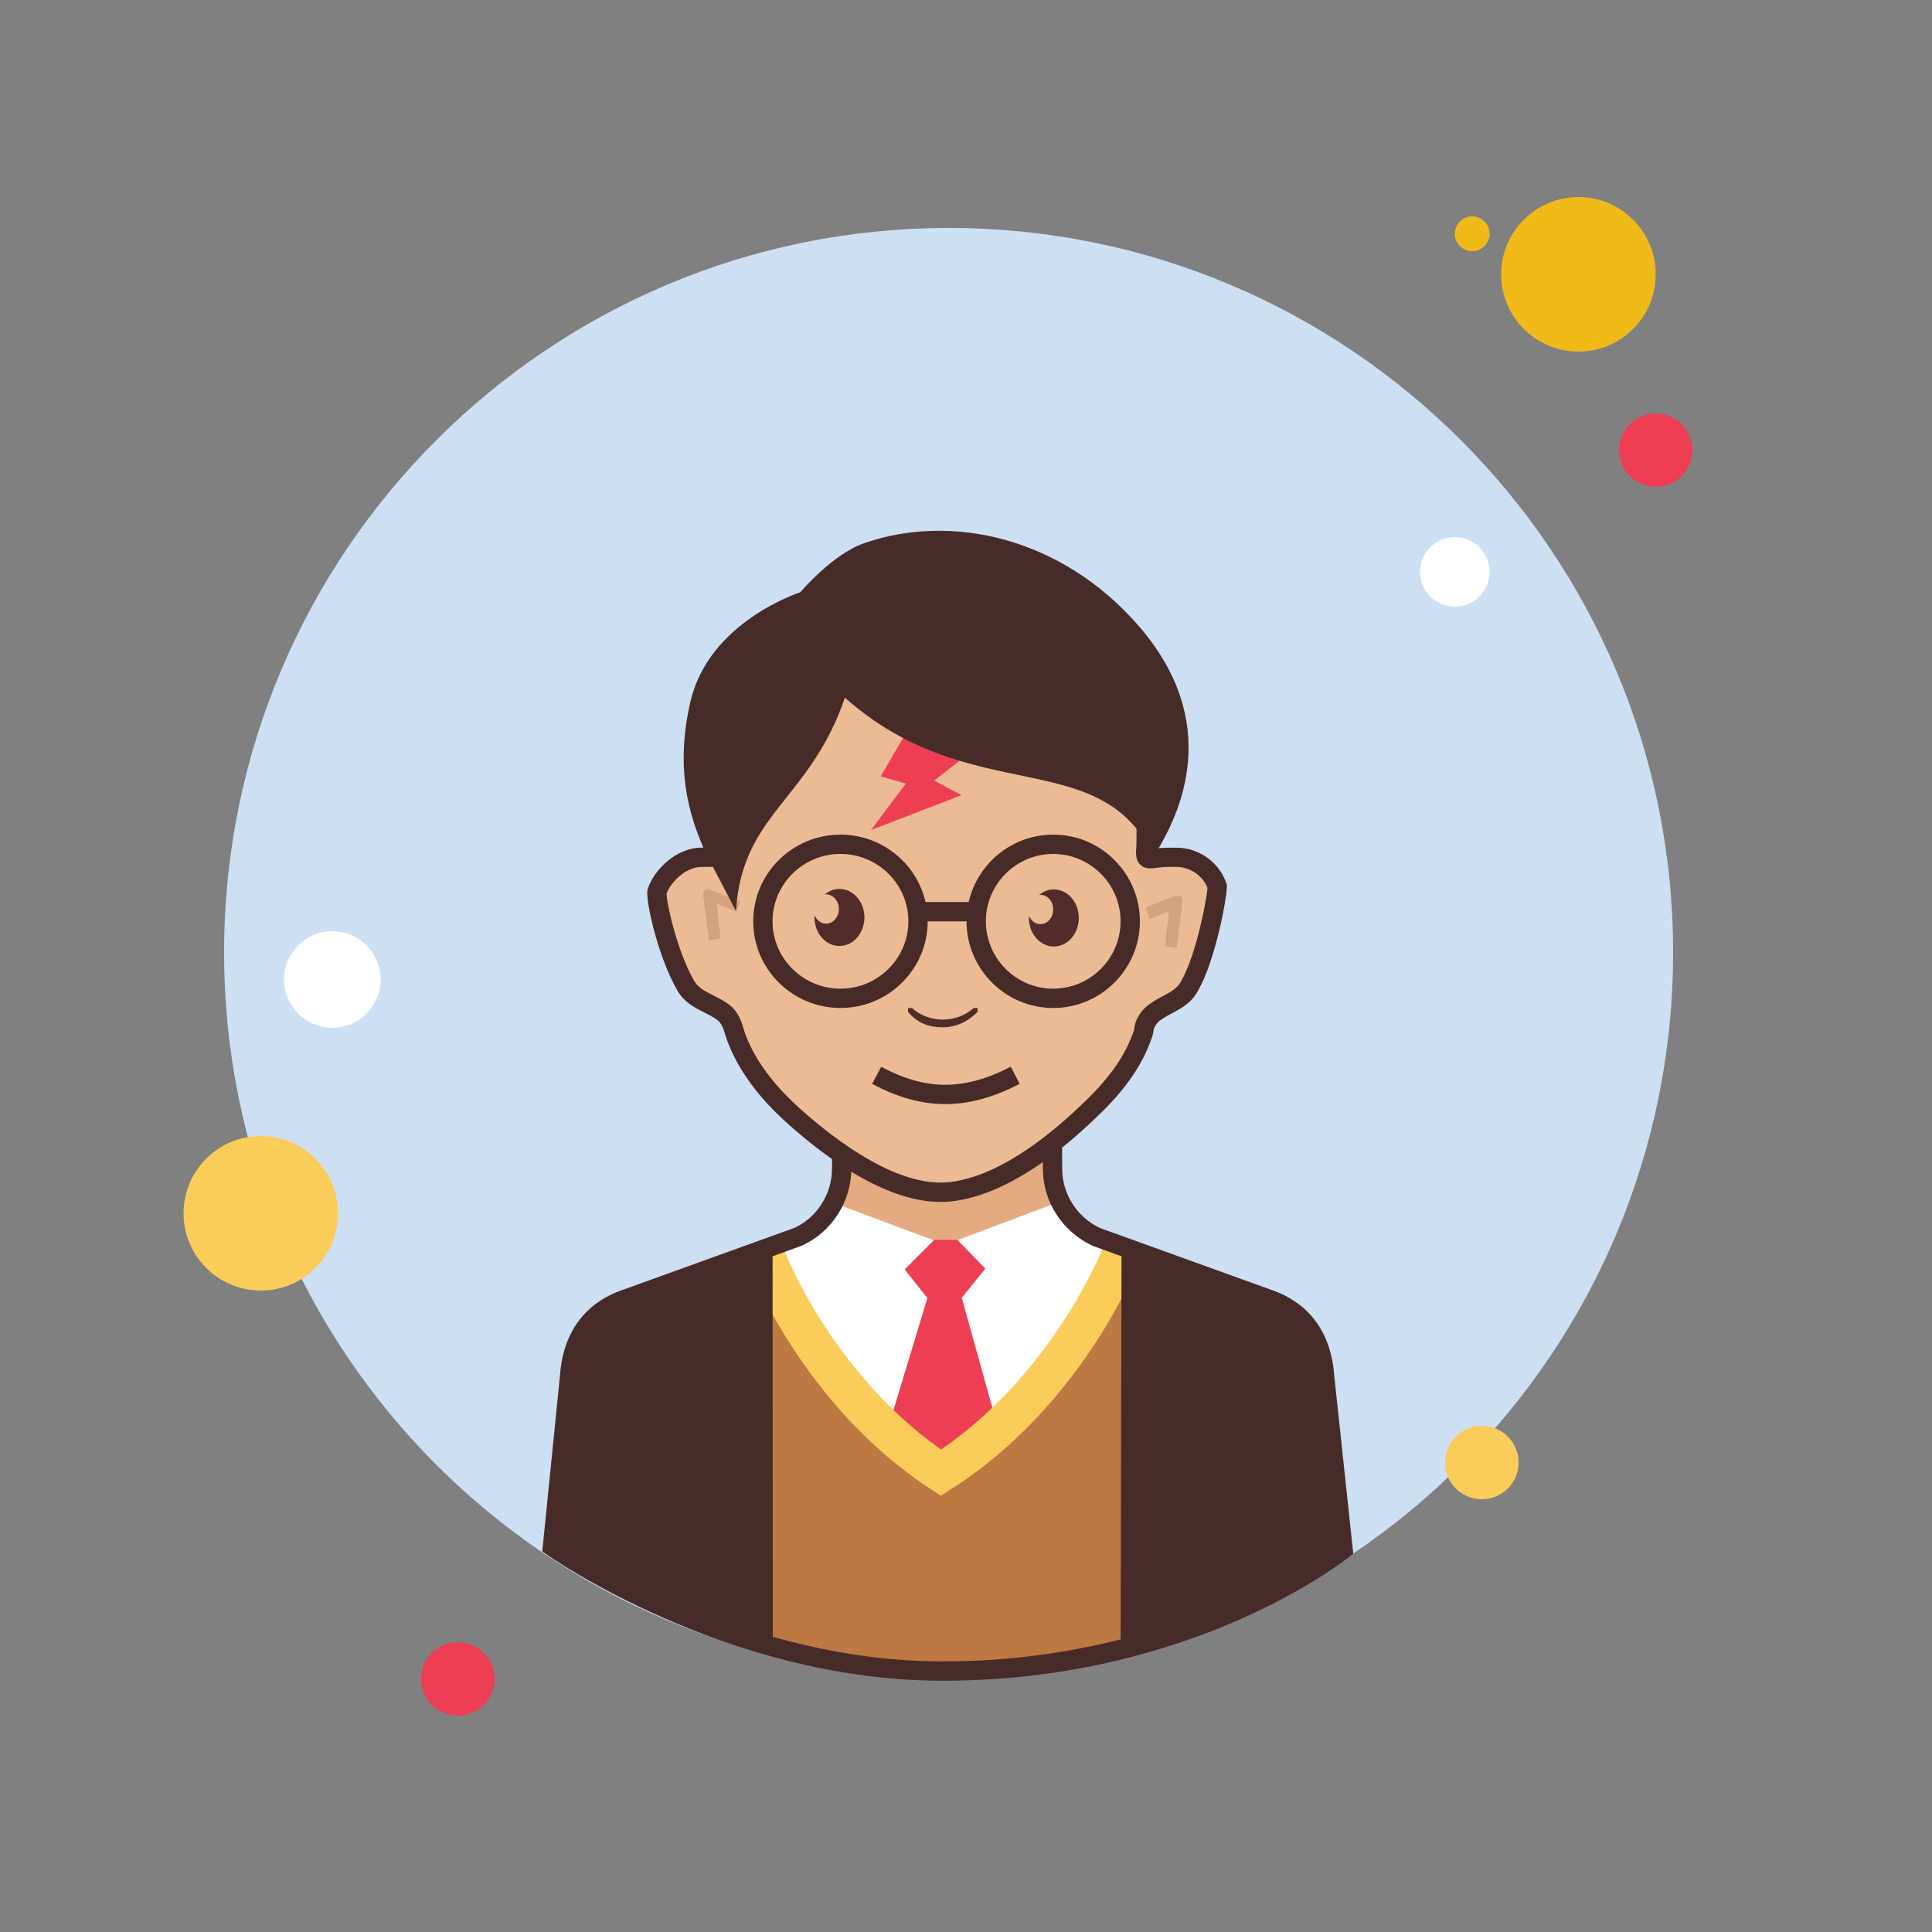 <svg xmlns="http://www.w3.org/2000/svg"  viewBox="0 0 100 100" width="50px" height="50px" fill-rule="evenodd" clip-rule="evenodd" baseProfile="basic"><rect x="0" y="0" width="100" height="100" fill="#808080" stroke="none"/><path fill="#fff" fill-rule="evenodd" d="M19.8,55.1c-0.497,0-0.9,0.403-0.9,0.9s0.403,0.9,0.9,0.9	s0.9-0.403,0.9-0.9S20.297,55.1,19.8,55.1z M78.8,30.4c-0.387,0-0.7,0.313-0.7,0.7c0,0.387,0.313,0.7,0.7,0.7c0,0,0.001,0,0.001,0	c0.387,0,0.7-0.313,0.7-0.7C79.501,30.714,79.188,30.4,78.8,30.4C78.801,30.4,78.8,30.4,78.8,30.4z" clip-rule="evenodd"/><path fill="#f0bb18" fill-rule="evenodd" d="M76.2,11.2c-0.497,0-0.9,0.403-0.9,0.9	c0,0.497,0.403,0.9,0.9,0.9s0.9-0.403,0.9-0.9C77.1,11.603,76.697,11.2,76.2,11.2z M20.3,62.8c-0.497,0-0.9,0.402-0.901,0.899	c0,0.497,0.402,0.9,0.899,0.901c0.001,0,0.001,0,0.002,0c0.497,0,0.9-0.402,0.901-0.899s-0.402-0.9-0.899-0.901	C20.301,62.8,20.301,62.8,20.3,62.8z" clip-rule="evenodd"/><path fill="#cde0f3" fill-rule="evenodd" d="M49.1,11.8c-20.711,0-37.5,16.789-37.5,37.5	s16.789,37.5,37.5,37.5s37.5-16.789,37.5-37.5S69.811,11.8,49.1,11.8z" clip-rule="evenodd"/><path fill="#f0bb18" fill-rule="evenodd" d="M81.7,10.2c-2.209,0-4,1.791-4,4s1.791,4,4,4s4-1.791,4-4	S83.909,10.2,81.7,10.2z" clip-rule="evenodd"/><path fill="#ed3e54" fill-rule="evenodd" d="M85.7,21.4c-1.049,0-1.9,0.851-1.9,1.9	c0,1.049,0.851,1.9,1.9,1.9s1.9-0.851,1.9-1.9C87.6,22.251,86.749,21.4,85.7,21.4L85.7,21.4z" clip-rule="evenodd"/><path fill="#facc59" fill-rule="evenodd" d="M76.7,73.8c-1.049-0.002-1.901,0.848-1.903,1.897	s0.848,1.901,1.897,1.903c0.002,0,0.004,0,0.006,0c1.049,0.002,1.901-0.848,1.903-1.897s-0.848-1.901-1.897-1.903	C76.704,73.8,76.702,73.8,76.7,73.8z M13.5,58.8c-2.209,0-4,1.791-4,4c0,2.209,1.791,4,4,4s4-1.791,4-4	C17.5,60.591,15.709,58.8,13.5,58.8z" clip-rule="evenodd"/><path fill="#ed3e54" fill-rule="evenodd" d="M23.7,85c-1.049,0-1.9,0.851-1.9,1.9s0.851,1.9,1.9,1.9	s1.9-0.851,1.9-1.9S24.749,85,23.7,85L23.7,85z" clip-rule="evenodd"/><path fill="#fff" fill-rule="evenodd" d="M75.3,27.8c-0.994,0-1.8,0.806-1.8,1.8	c0,0.994,0.806,1.8,1.8,1.8s1.8-0.806,1.8-1.8C77.1,28.606,76.294,27.8,75.3,27.8z M17.2,48.2c-1.381,0-2.5,1.119-2.5,2.5	s1.119,2.5,2.5,2.5s2.5-1.119,2.5-2.5S18.581,48.2,17.2,48.2z" clip-rule="evenodd"/><path fill="#e4ab80" fill-rule="evenodd" d="M68.307,71.088c-0.4-2.1-0.51-3.046-2.51-3.646L64.9,67.143	l-0.777-0.299c-1.3-0.5-8.009-3.168-8.009-3.168c-0.6-0.2-1.414-1.202-1.614-1.702c-0.2-1-0.3-1.9-0.2-2.9c-1.6,0.6-3.3,1-5,1.4	c-1.9,0.2-6-2.3-6-2.3s-0.1,3-0.2,3.7c-0.2,0.6-0.91,1.822-1.51,1.922l-6.634,2.51c-0.8,0.2-2.049,0.377-2.749,0.777	c-1.5,1-2.306,1.791-2.906,3.591c0,0-0.5,3.3-0.5,3.4c0,0.5-0.1,1-0.1,1.5c7.8,5.3,11.992,9.302,22.692,8.902	c4.9-0.2,13.832-3.121,17.632-5.021C68.624,75.255,68.307,71.088,68.307,71.088z" clip-rule="evenodd"/><polygon fill="#fff" fill-rule="evenodd" points="43.011,62.206 48.93,64.426 54.956,62.156 57.548,64.931 56.951,76.288 41.889,77.782 39.139,68.458 39.737,64.573 41.949,63.736" clip-rule="evenodd"/><polygon fill="#ed3e54" fill-rule="evenodd" points="48.356,64.174 46.824,65.706 48.003,67.184 45.989,73.832 48.734,76.194 51.608,73.742 49.781,67.174 51.003,65.663 49.546,64.174" clip-rule="evenodd"/><path fill="#be7841" fill-rule="evenodd" d="M65.438,67.203l-0.657-0.239l-0.837-0.179	c-0.8-0.3-1.346-0.754-3.646-1.554l-2.032-0.657c-2.57,8.547-9.204,11.595-9.204,11.595s-6.575-2.988-9.324-11.595l-2.451,0.897	l-2.63,0.956c-0.8,0.2-1.81,0.497-2.51,0.897c-1.5,1-2.03,1.786-2.63,3.586c0,0-0.478,3.068-0.478,3.168c0,0.5-0.3,5.745-0.3,6.345	c6.909,3.663,12.912,6.244,20.264,6.184c10.598,0,16.243-3.953,20.043-5.853c-0.2-4.2-0.745-10.179-0.745-10.179	C68,68.374,67.538,67.803,65.438,67.203z" clip-rule="evenodd"/><path fill="none" stroke="#facc59" stroke-miterlimit="10" stroke-width="2" d="M39.677,65.111c0,0,2.63,6.933,9.025,11.117c6.575-4.184,9.324-11.296,9.324-11.296" clip-rule="evenodd"/><path fill="#ecbb93" fill-rule="evenodd" d="M60.9,44.374h-0.4c-1,0-1.2,0.3-1.2-0.3c0.1-1-0.1-5.3-0.1-5.5 c0-4.4-4.7-8-10.5-8.2h-0.2c-5.8,0.2-10.5,3.8-10.5,8.2c0,0.2-0.2,4.5-0.1,5.5c0,0.6-0.2,0.2-1.2,0.3h-0.4 c-1,0-2.003,0.898-2.303,1.798c0,0.815,0.654,3.369,1.454,4.769c0.4,0.8,1.249,0.933,1.949,1.433c0.3,0.2,0.5,0.6,0.6,1 c0.5,1.6,1.613,3.041,2.866,4.194c0.624,0.575,4.675,4.336,8.075,4.136s6.945-3.743,7.558-4.33c1.176-1.126,2.2-2.4,2.7-4 c0-0.4,0.3-0.8,0.6-1c0.7-0.5,1.4-0.6,1.8-1.4c0.8-1.4,1.398-4.461,1.4-5.1C62.7,44.974,61.8,44.374,60.9,44.374z" clip-rule="evenodd"/><path fill="#472b29" d="M48.674,62.212c-3.038,0-6.375-2.646-8.127-4.259c-1.06-0.975-2.426-2.518-3.023-4.43 c-0.09-0.356-0.24-0.626-0.4-0.732c-0.224-0.16-0.451-0.272-0.671-0.384c-0.519-0.262-1.106-0.559-1.448-1.242 c-0.826-1.443-1.507-4.062-1.507-4.993l0.026-0.158c0.342-1.029,1.502-2.139,2.777-2.139h0.4c0.27-0.028,0.504-0.018,0.685,0 c-0.045-0.874,0.026-3.003,0.097-4.806c0.011-0.271,0.018-0.452,0.018-0.495c0-4.665,4.824-8.486,10.983-8.698l0.217,0 c6.176,0.212,11,4.034,11,8.7c0,0.042,0.007,0.222,0.018,0.494c0.07,1.806,0.142,3.94,0.094,4.85 c0.177-0.021,0.402-0.043,0.688-0.043h0.4c1.155,0,2.213,0.757,2.575,1.842l0.026,0.078l0,0.082 c-0.002,0.676-0.613,3.854-1.466,5.346c-0.331,0.665-0.868,0.951-1.342,1.203c-0.194,0.104-0.398,0.211-0.602,0.356 c-0.194,0.13-0.39,0.388-0.39,0.593l-0.023,0.149c-0.457,1.461-1.356,2.799-2.832,4.212l-0.082,0.078 c-3.585,3.46-6.217,4.297-7.793,4.39C48.872,62.209,48.773,62.212,48.674,62.212z M34.5,46.252c0.042,0.799,0.653,3.158,1.386,4.44 c0.207,0.412,0.564,0.592,1.018,0.821c0.258,0.13,0.525,0.265,0.788,0.453c0.492,0.327,0.71,0.946,0.794,1.286 c0.523,1.671,1.769,3.071,2.72,3.946c1.382,1.272,4.849,4.175,7.708,4.006c1.408-0.083,3.792-0.863,7.158-4.111l0.084-0.082 c1.326-1.27,2.138-2.456,2.549-3.725c0.037-0.565,0.43-1.07,0.819-1.33c0.228-0.163,0.468-0.292,0.699-0.416 c0.423-0.226,0.729-0.389,0.931-0.792c0.742-1.301,1.297-4.098,1.344-4.797c-0.249-0.63-0.907-1.079-1.597-1.079h-0.4 c-0.287,0-0.502,0.027-0.662,0.048c-0.272,0.035-0.556,0.071-0.794-0.14C58.8,44.567,58.8,44.246,58.8,44.074 c0.08-0.824-0.037-3.834-0.081-4.968c-0.012-0.297-0.019-0.493-0.019-0.532c0-4.056-4.494-7.51-10.017-7.7l-0.183,0 c-5.506,0.19-10,3.644-10,7.7c0,0.04-0.007,0.235-0.019,0.533c-0.044,1.133-0.161,4.143-0.083,4.917 c0.002,0.216,0.002,0.526-0.233,0.732c-0.225,0.197-0.487,0.162-0.698,0.134c-0.164-0.022-0.389-0.051-0.716-0.019l-0.45,0.002 C35.538,44.874,34.761,45.585,34.5,46.252z"/><path fill="#512c2b" fill-rule="evenodd" d="M48.8,53.174c0.7,0,1.3-0.3,1.8-0.8c0,0,0-0.1,0-0.2l0,0l0,0	c0,0-0.1,0-0.2,0l0,0c-0.9,0.8-2.3,0.8-3.2,0h-0.1H47c0,0,0,0.1,0,0.2l0,0C47.5,52.974,48.1,53.174,48.8,53.174z" clip-rule="evenodd"/><path fill="#d2a37d" fill-rule="evenodd" d="M60.9,49.074l-0.6-0.1l0.2-1.8l-1,0.4l-0.2-0.6l1.5-0.6	c0.1,0,0.2,0,0.3,0c0.1,0.1,0.1,0.2,0.1,0.3L60.9,49.074z M36.7,48.674l-0.3-2.3c0-0.1,0-0.2,0.1-0.3s0.2-0.1,0.3,0l1.5,0.6	l-0.2,0.5l-1-0.4l0.2,1.8L36.7,48.674z" clip-rule="evenodd"/><polygon fill="#ed3e54" fill-rule="evenodd" points="46.833,38.039 45.587,40.183 46.887,40.559 45.08,42.965 49.767,41.157 48.356,40.405 50.386,38.799" clip-rule="evenodd"/><path fill="#472b29" d="M43.502,52.173c-2.489,0-4.515-2.013-4.515-4.487c0-2.474,2.025-4.486,4.515-4.486 c2.49,0,4.515,2.013,4.515,4.486C48.017,50.161,45.992,52.173,43.502,52.173z M43.502,44.2c-1.938,0-3.515,1.564-3.515,3.486 c0,1.923,1.577,3.487,3.515,3.487c1.938,0,3.515-1.564,3.515-3.487C47.017,45.764,45.44,44.2,43.502,44.2z"/><path fill="#472b29" d="M54.514,52.173c-2.474,0-4.486-2.013-4.486-4.487c0-2.474,2.013-4.486,4.486-4.486 c2.474,0,4.487,2.013,4.487,4.486C59,50.161,56.988,52.173,54.514,52.173z M54.514,44.2c-1.922,0-3.486,1.564-3.486,3.486 c0,1.923,1.564,3.487,3.486,3.487c1.923,0,3.487-1.564,3.487-3.487C58,45.764,56.437,44.2,54.514,44.2z"/><path fill="#472b29" fill-rule="evenodd" d="M36.552,44.203c-0.991-2.165-1.577-4.529-0.823-7.855	c0.948-4.184,5.69-5.69,5.69-5.69s1.667-1.972,3.3-2.54c4.566-1.588,10.227-0.269,14.161,4.213	c4.407,5.021,2.287,9.707,0.838,11.988c-2.79-5.851-9.429-2.392-15.986-8.209c-1.811,5.315-5.326,5.984-5.638,11.044L36.552,44.203z" clip-rule="evenodd"/><path fill="none" stroke="#472b29" stroke-miterlimit="10" d="M45.376,55.658	c2.514,1.342,4.65,1.299,7.171,0" clip-rule="evenodd"/><rect width="3.113" height="1" x="47.34" y="46.69" fill="#472b29"/><path fill="#472b29" fill-rule="evenodd" d="M39.988,64.412l0.013,20.7c0,0-4.188-1.476-5.686-2.15	c-2.454-1.104-5.516-2.876-5.516-2.876s-0.279-7.856,0.956-10.253C31.614,66.229,39.988,64.412,39.988,64.412z" clip-rule="evenodd"/><path fill="#472b29" fill-rule="evenodd" d="M58.05,64.544l-0.048,20.792c0,0,4.648-1.682,6.184-2.264	c2.437-0.923,4.859-2.429,4.859-2.429s-0.418-8.7-1.017-11.135C67.474,67.255,58.05,64.544,58.05,64.544z" clip-rule="evenodd"/><path fill="#472b29" d="M48.809,86.993c-0.043,0-0.086,0-0.13,0c-11.165-0.036-20.284-6.46-20.375-6.525l-0.236-0.168 l0.913-9.076c0.147-2.158,1.208-3.684,3.065-4.394l9.082-3.279c1.159-0.535,1.934-1.744,1.937-3.062l0.001-0.758l1,0.002 l-0.001,0.758c-0.003,1.707-1.007,3.271-2.558,3.984l-9.112,3.292c-1.5,0.574-2.294,1.733-2.417,3.542l-0.856,8.507 c1.48,0.985,9.707,6.146,19.56,6.178c0.041,0,0.083,0,0.123,0c11.361,0,18.847-5.055,20.185-6.03l-0.923-8.635 c-0.125-1.827-0.918-2.986-2.428-3.564l-9.064-3.272c-1.589-0.729-2.593-2.293-2.597-4l-0.003-1.315l1-0.002l0.003,1.315 c0.002,1.319,0.778,2.527,1.976,3.078l9.034,3.26c1.867,0.714,2.928,2.239,3.076,4.414l0.981,9.17l-0.214,0.171 C69.503,80.844,61.684,86.993,48.809,86.993z"/><path fill="#512c2b" fill-rule="evenodd" d="M54.546,46.036c-0.29,0-0.555,0.114-0.771,0.298	c0.026-0.004,0.05-0.018,0.077-0.018c0.367,0,0.664,0.34,0.664,0.759s-0.297,0.759-0.664,0.759c-0.26,0-0.48-0.175-0.588-0.424	c-0.002,0.035-0.009,0.068-0.009,0.103c0,0.816,0.578,1.477,1.292,1.477s1.292-0.661,1.292-1.477S55.26,46.036,54.546,46.036z" clip-rule="evenodd"/><path fill="#512c2b" fill-rule="evenodd" d="M43.449,46.01c-0.29,0-0.555,0.114-0.771,0.298	c0.026-0.004,0.05-0.018,0.077-0.018c0.367,0,0.664,0.34,0.664,0.759s-0.297,0.759-0.664,0.759c-0.26,0-0.48-0.175-0.588-0.424	c-0.002,0.035-0.009,0.068-0.009,0.103c0,0.816,0.578,1.477,1.292,1.477s1.292-0.661,1.292-1.477S44.162,46.01,43.449,46.01z" clip-rule="evenodd"/></svg>